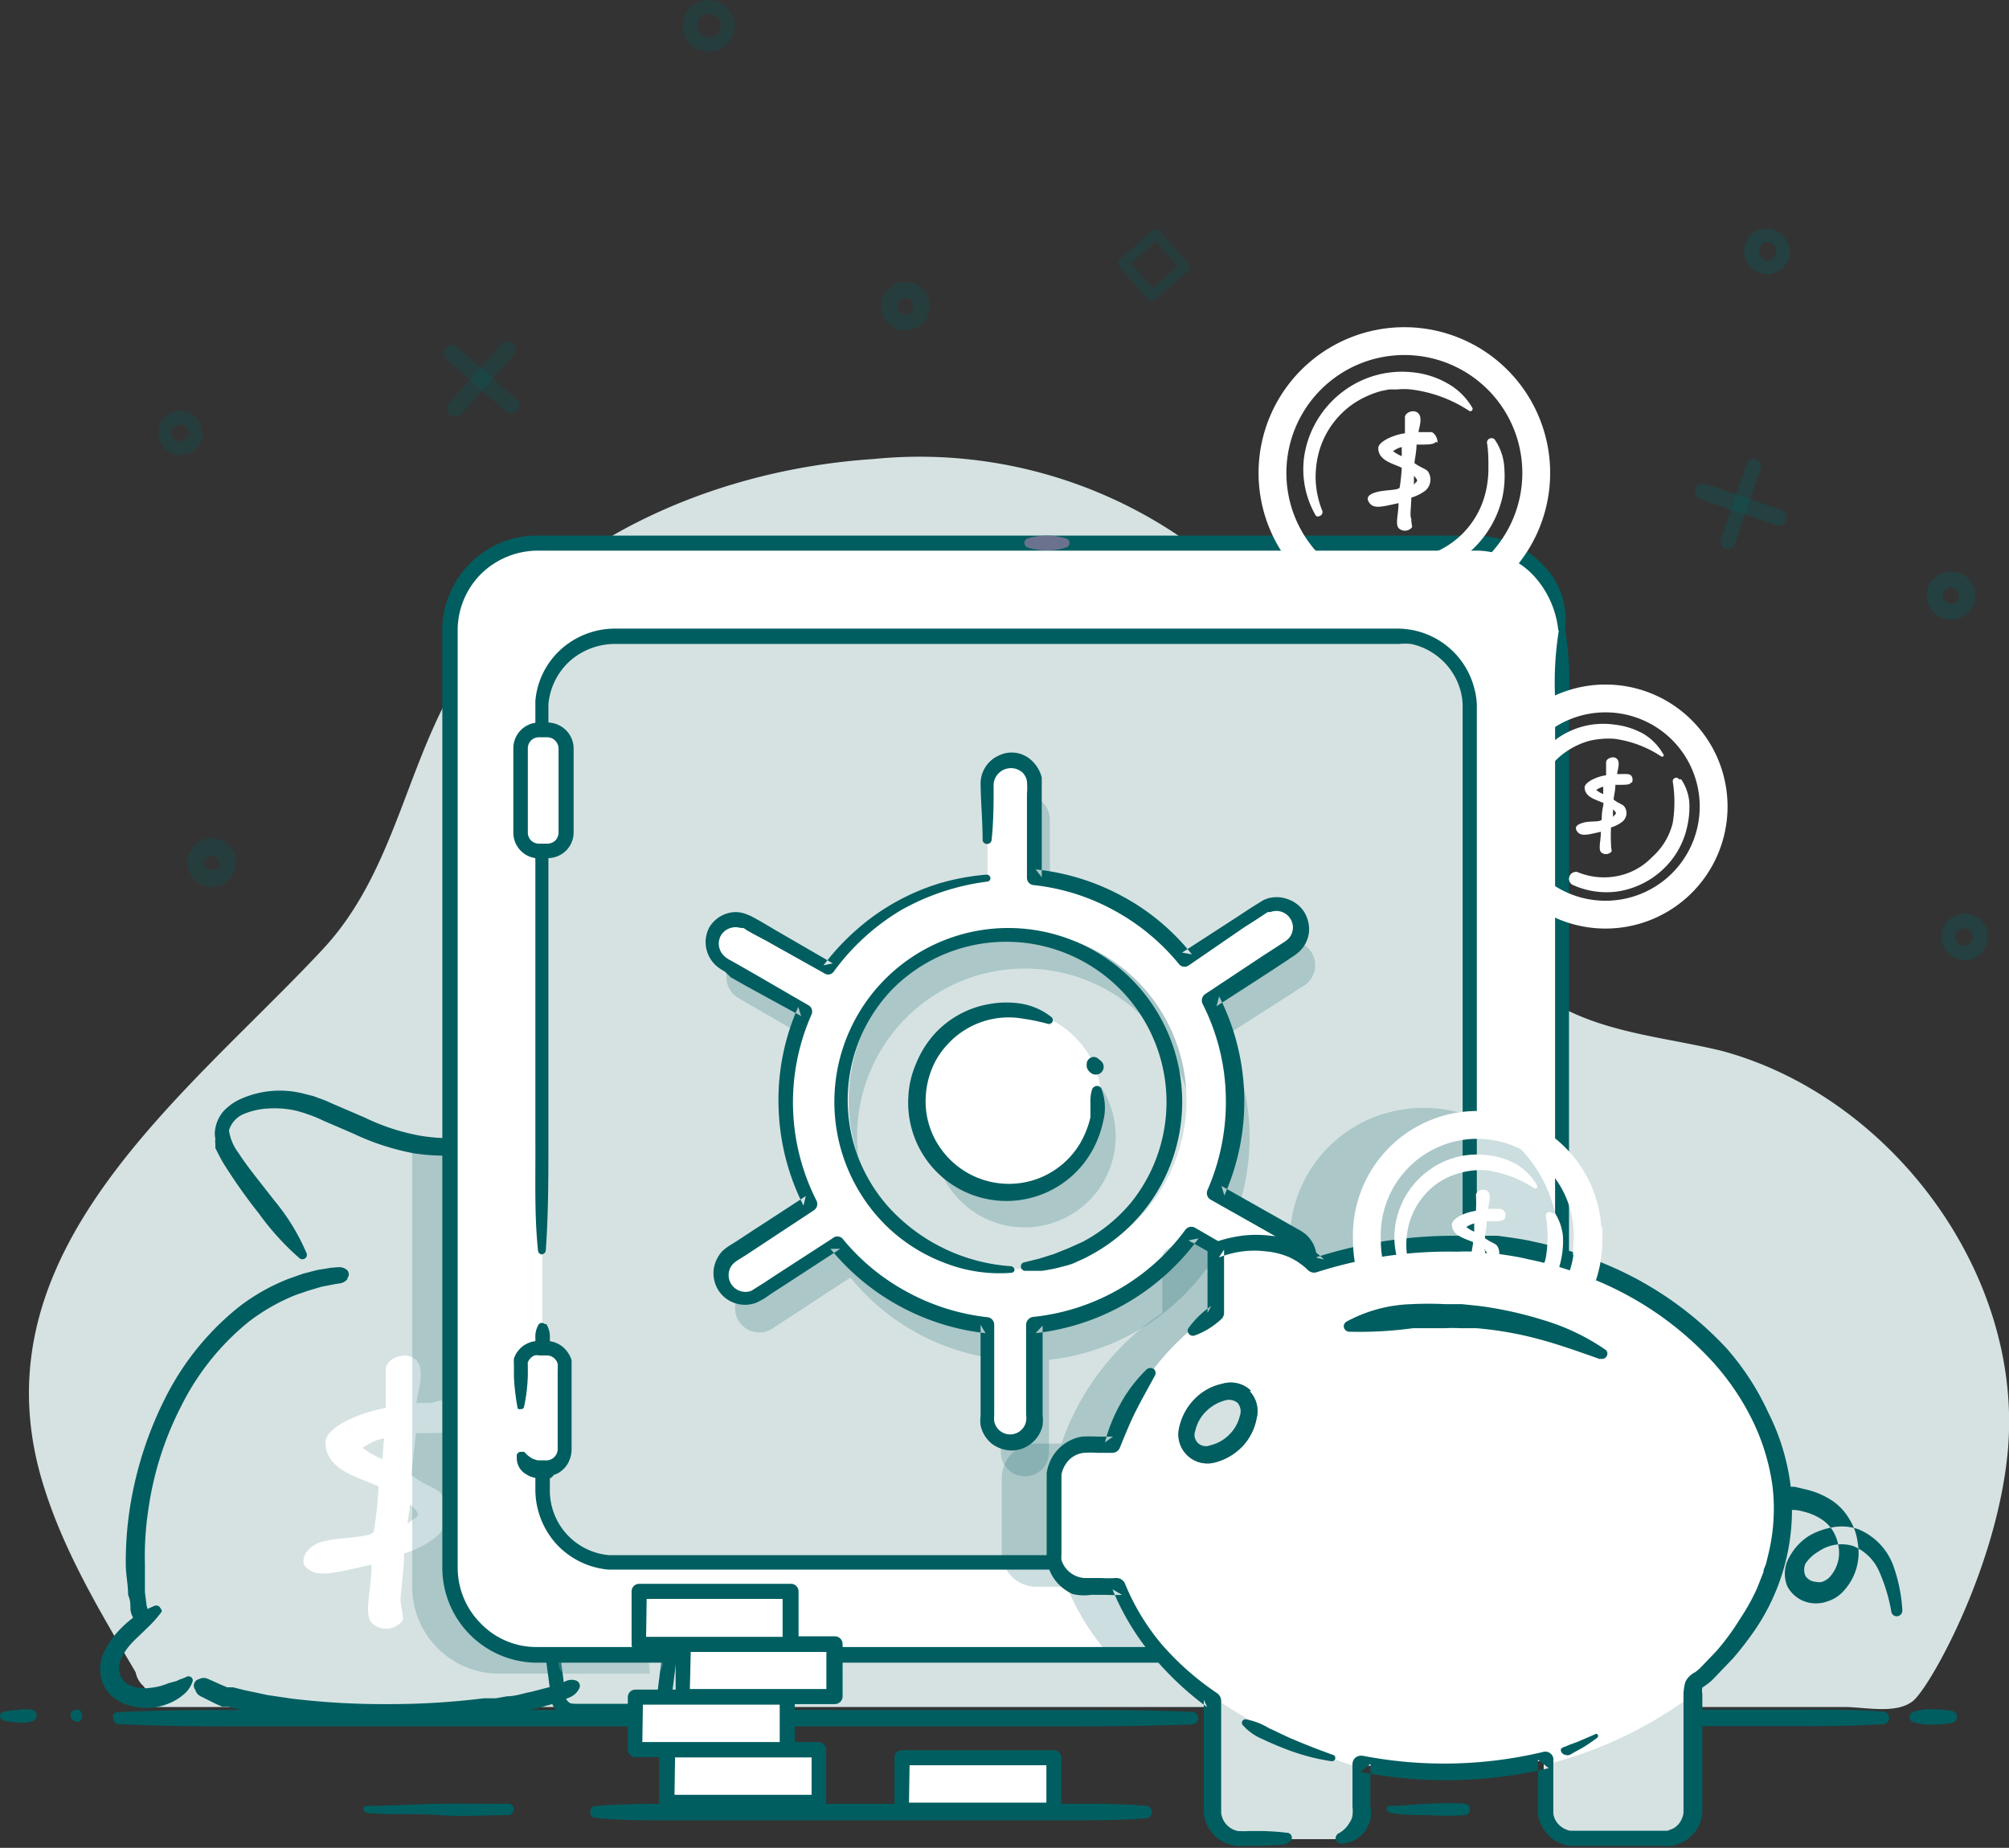 <svg xmlns="http://www.w3.org/2000/svg" viewBox="0 0 69.31 63.76"><rect x="0" y="0" width="69.31" height="63.76" fill="#333333" stroke="none"/><defs><style>.cls-1{isolation:isolate;}.cls-2,.cls-3,.cls-8{fill:#d6e2e2;}.cls-10,.cls-11,.cls-12,.cls-13,.cls-16,.cls-17,.cls-2,.cls-3,.cls-4,.cls-5,.cls-6,.cls-7,.cls-8,.cls-9{fill-rule:evenodd;}.cls-2,.cls-8{mix-blend-mode:multiply;}.cls-11,.cls-12,.cls-4,.cls-6{fill:#015e60;}.cls-15,.cls-5{fill:#fff;}.cls-10,.cls-6,.cls-8{opacity:0.2;}.cls-7{fill:#6b728d;}.cls-9{fill:#bad2ed;}.cls-10{fill:#316cb5;}.cls-11{opacity:0.25;}.cls-12{opacity:0.3;}.cls-13{fill:#e4ebf7;}.cls-14{fill:#a1bee4;}.cls-16,.cls-17{fill:none;}.cls-16{stroke:#fff;stroke-miterlimit:2.61;stroke-width:0.96px;}</style></defs><title>tolbor</title><g class="cls-1"><g id="Layer_2" data-name="Layer 2"><g id="Layer_1-2" data-name="Layer 1"><path class="cls-2" d="M22.4,59H19.77a.5.5,0,0,1-.5-.43L19,56.79h4.1l-.23,1.82A.51.51,0,0,1,22.4,59Z"/><path class="cls-3" d="M69.26,50.16c-.4,4-2.68,8.06-3.26,8.53s-1.65.21-2.39.21H5.34l0-.06c-1.44-2.53-3.09-5-3.91-7.82-2.28-7.89,5-13.22,9.71-18.27,2.69-2.89,2.9-7,5.23-10.14,3.19-4.23,8.59-6.43,13.75-6.77a16,16,0,0,1,14.57,6.54c3,3.95,4.64,10.06,9.3,12.44,1.67.85,3.6,1,5.41,1.44C65.26,37.84,69.87,44,69.26,50.16Z"/><path class="cls-2" d="M22.2,58.24a.87.87,0,0,1-.74.28A2.73,2.73,0,0,1,20.05,58c-1.55,1.12-8.23,1.43-11.66.41a3.67,3.67,0,0,0-1.22-.1C7.1,58.32,7.05,58,7,58c-1.46,1.14-3.61,0-1.35-2.14-.05-.2-.08-.41-.11-.61.22.26.34.61.76,1.12.64.79,6.36,2.93,10.87.2A9.11,9.11,0,0,1,21.78,55v.32a7.2,7.2,0,0,0-.1.85C22.29,56.78,22.72,57.6,22.2,58.24Z"/><path class="cls-4" d="M6.86,57.94c.2-.1.32,0,.45.05l.38.17.15.06.2,0,.4.1.8.17.82.12a26.24,26.24,0,0,0,3.31.19,26.3,26.3,0,0,0,3.32-.2l.41,0,.4-.07c.28,0,.54-.1.81-.15l.39-.1.39-.1.37-.14a.48.48,0,0,1,.39-.06h0a.2.2,0,0,1,.15.24v0a.61.61,0,0,1-.33.34l-.42.17a3.38,3.38,0,0,1-.42.13,3.25,3.25,0,0,1-.42.11,8.28,8.28,0,0,1-.84.16c-.28.05-.57.09-.85.12a32.07,32.07,0,0,1-3.39.17A29.33,29.33,0,0,1,10,59.25l-.85-.11L8.3,59l-.42-.11-.21,0-.23-.1-.38-.19c-.12-.07-.26-.09-.32-.29v0A.23.23,0,0,1,6.86,57.94Z"/><path class="cls-4" d="M5.58,55.61a4.35,4.35,0,0,1-.53.59c-.17.17-.36.34-.52.51a2,2,0,0,0-.37.57.69.69,0,0,0,0,.54.61.61,0,0,0,.38.35,1.21,1.21,0,0,0,.63.07,2.08,2.08,0,0,0,.64-.16L6.1,58c.13-.07.21-.08.33-.14h0a.15.15,0,0,1,.21.07.12.12,0,0,1,0,.1,1,1,0,0,1-.25.39,1.83,1.83,0,0,1-.36.26,2.09,2.09,0,0,1-.85.25,2.23,2.23,0,0,1-.91-.15,1.54,1.54,0,0,1-.42-.26,1.28,1.28,0,0,1-.3-.43,1.39,1.39,0,0,1,0-1,3.11,3.11,0,0,1,.47-.74,4,4,0,0,1,.61-.56,3.69,3.69,0,0,1,.7-.38h0a.16.16,0,0,1,.21.09A.13.13,0,0,1,5.58,55.61Z"/><path class="cls-4" d="M12,44.12c-.14.18-.3.16-.45.19l-.46.09-.44.13-.44.15a6.84,6.84,0,0,0-1.62.92,8.76,8.76,0,0,0-2.34,2.92,11.24,11.24,0,0,0-1.14,3.62A10.84,10.84,0,0,0,5,54c0,.31,0,.63,0,.94l.06.47a.74.74,0,0,1,0,.5H5a.2.2,0,0,1-.27.09l0,0a.78.78,0,0,1-.23-.47c0-.16,0-.33-.08-.49,0-.34-.07-.67-.08-1a12.15,12.15,0,0,1,.14-2,12.79,12.79,0,0,1,1.22-3.8,9.46,9.46,0,0,1,2.51-3.12,6.86,6.86,0,0,1,1.76-1l.48-.17.5-.13.5-.08c.17,0,.34-.07.52.08a.21.21,0,0,1,0,.3Z"/><path class="cls-4" d="M10.35,43.43a9.11,9.11,0,0,1-1.42-1.56,19,19,0,0,1-1.24-1.76c-.09-.16-.18-.33-.26-.5l0-.14a.58.58,0,0,1,0-.17.93.93,0,0,1,0-.37,1.22,1.22,0,0,1,.32-.63,2.52,2.52,0,0,1,.25-.21,2.2,2.2,0,0,1,.26-.15,3.31,3.31,0,0,1,2.27-.19l.28.07.27.1c.18.06.33.14.5.21l1,.43a7.39,7.39,0,0,0,1.93.63,6.16,6.16,0,0,0,2,0c.34,0,.67-.13,1-.21s.7-.14,1.07-.19a.3.3,0,0,1,.34.26.3.3,0,0,1-.08.24h0a11.49,11.49,0,0,0-.82,1c-.26.35-.5.71-.73,1.08s-.42.75-.61,1.14a10.23,10.23,0,0,0-.46,1.2h0a.3.3,0,0,1-.38.19.28.28,0,0,1-.19-.37A8.24,8.24,0,0,1,16,42.27a9.81,9.81,0,0,1,.64-1.2c.23-.39.49-.77.75-1.13s.55-.71.87-1.06l.25.51a8.92,8.92,0,0,0-1,.18c-.33.08-.7.17-1.06.22a7.06,7.06,0,0,1-2.2,0,8.52,8.52,0,0,1-2.07-.68l-1-.43a4.73,4.73,0,0,0-.47-.2l-.23-.08-.24-.07a3.43,3.43,0,0,0-1-.08,2.48,2.48,0,0,0-.9.22A.9.9,0,0,0,7.9,39a1.65,1.65,0,0,0,.32.77c.18.28.39.56.6.83l.65.83a7.33,7.33,0,0,1,1.11,1.82.15.15,0,0,1-.09.19A.17.17,0,0,1,10.35,43.43Z"/><path class="cls-5" d="M15.86,49.22c-.14.25-.66.23-1.51.23-.06.6-.15,1.19-.15,1.45.54.42.94.43,1.09.75A1.1,1.1,0,0,1,15,53.07a3.3,3.3,0,0,1-1.06.53c0,.61-.14,1.47-.12,1.66.08.54.14.61,0,.73a.7.7,0,0,1-1,0c-.28-.35,0-1.13,0-2-1.26.27-1.91.49-2.28.07-.19-.21,0-.73.64-.88s1.72-.12,1.72-.36a12.64,12.64,0,0,0,.16-1.53c-.63-.31-1.83-.53-1.83-1.53,0-.49,1.1-1,2.08-1.18,0-.16,0-.37,0-1.34,0-.37.73-.66,1.06-.3s0,1.23,0,1.47h.37c.3,0,.31-.09.59-.09a.55.55,0,0,1,.48.84Zm-2.61.41h0a1.78,1.78,0,0,0-.74.33,3.38,3.38,0,0,0,.68.39l.06-.72Zm.89,2.27h0l0,0c0,.21-.07.48-.08.69C14.25,52.33,14.71,52.4,14.14,51.9Z"/><path class="cls-6" d="M22.42,57.75h-5.2a3,3,0,0,1-3-3V39.58a7,7,0,0,0,3.34-.25,9.11,9.11,0,0,1,1.1-.21,13.16,13.16,0,0,0-2.56,4.51l-.06.18a4,4,0,0,1,2.43,1.54A14.43,14.43,0,0,1,21.78,55v.32a7.2,7.2,0,0,0-.1.85A2.11,2.11,0,0,1,22.42,57.75Z"/><path class="cls-4" d="M22.4,58.79a.25.25,0,0,1,.25.25.26.26,0,0,1-.25.26H19.77a.26.26,0,0,1-.26-.26.26.26,0,0,1,.26-.25Z"/><path class="cls-4" d="M19.77,58.79A.25.25,0,0,1,20,59a.26.26,0,0,1-.25.26.74.74,0,0,1-.5-.19.75.75,0,0,1-.25-.47.24.24,0,0,1,.22-.28.25.25,0,0,1,.28.22.28.28,0,0,0,.08.15A.25.25,0,0,0,19.77,58.79Z"/><path class="cls-4" d="M19.52,58.58a.25.25,0,0,1-.22.28.25.25,0,0,1-.28-.22l-.24-1.81a.27.27,0,0,1,.22-.29h4.13a.26.26,0,0,1,.26.25s0,0,0,.06l-.23,1.79a.26.26,0,0,1-.29.22.25.25,0,0,1-.21-.28l.19-1.53H19.32Z"/><path class="cls-7" d="M22.65,58.58a.24.24,0,0,1,.28-.22.25.25,0,0,1,.22.28.8.8,0,0,1-.25.47h0a.75.75,0,0,1-.48.18.26.26,0,0,1-.26-.26.26.26,0,0,1,.26-.25.25.25,0,0,0,.15,0h0A.24.24,0,0,0,22.65,58.58Z"/><path class="cls-8" d="M22.4,57.87H19.77a.5.5,0,0,1-.5-.43L19,55.62h4.1l-.23,1.82A.51.51,0,0,1,22.4,57.87Z"/><path class="cls-9" d="M49.56,59H46.93a.5.5,0,0,1-.5-.43l-.24-1.82h4.1l-.23,1.82A.51.51,0,0,1,49.56,59Z"/><path class="cls-7" d="M49.56,58.79a.25.25,0,0,1,.25.25.26.26,0,0,1-.25.26H46.93a.26.26,0,0,1-.26-.26.26.26,0,0,1,.26-.25Z"/><path class="cls-7" d="M46.93,58.79a.25.25,0,0,1,.25.25.26.26,0,0,1-.25.26.74.74,0,0,1-.5-.19.75.75,0,0,1-.25-.47.24.24,0,0,1,.22-.28.25.25,0,0,1,.28.22.28.28,0,0,0,.08.15A.25.25,0,0,0,46.93,58.79Z"/><path class="cls-7" d="M46.68,58.58a.25.25,0,0,1-.22.28.25.25,0,0,1-.28-.22l-.24-1.81a.27.27,0,0,1,.22-.29h4.13a.26.26,0,0,1,.26.25s0,0,0,.06l-.23,1.79a.26.26,0,0,1-.29.22.27.27,0,0,1-.22-.28l.2-1.53H46.48Z"/><path class="cls-7" d="M49.8,58.58a.26.26,0,0,1,.29-.22.25.25,0,0,1,.22.28.8.8,0,0,1-.25.47.76.76,0,0,1-.5.19A.26.26,0,0,1,49.3,59a.26.26,0,0,1,.26-.25.23.23,0,0,0,.16-.06A.19.19,0,0,0,49.8,58.58Z"/><path class="cls-10" d="M49.56,57.87H46.93a.5.5,0,0,1-.5-.43l-.24-1.82h4.1l-.23,1.82A.51.51,0,0,1,49.56,57.87Z"/><path class="cls-11" d="M25.34.88A.89.89,0,1,1,23.83.26h0A.85.85,0,0,1,24.46,0a.89.89,0,0,1,.88.88Zm-.59.3a.45.45,0,0,0,.12-.3.45.45,0,0,0-.12-.29h0a.45.45,0,0,0-.29-.12.44.44,0,0,0-.28.11h0a.4.4,0,0,0-.12.29.37.37,0,0,0,.12.29.37.37,0,0,0,.29.12A.44.44,0,0,0,24.75,1.18Z"/><path class="cls-11" d="M7,14.93a.79.79,0,0,1-.23.55h0a.78.78,0,0,1-.54.22.8.8,0,0,1-.54-.22.78.78,0,0,1-.22-.55.76.76,0,0,1,.22-.54h0a.76.76,0,0,1,1.06,0l0,0a.74.74,0,0,1,.21.52Zm-.56.21a.3.3,0,0,0,.08-.21.26.26,0,0,0-.07-.19h0a.27.27,0,0,0-.21-.09.32.32,0,0,0-.2.08H6a.25.25,0,0,0-.09.2.27.27,0,0,0,.09.21.29.29,0,0,0,.2.09A.31.31,0,0,0,6.39,15.14Z"/><path class="cls-12" d="M60.26,16a.25.25,0,0,1,.32-.15.24.24,0,0,1,.16.32l-.89,2.6a.26.26,0,0,1-.32.16.26.26,0,0,1-.16-.32Z"/><path class="cls-12" d="M61.45,17.59a.28.28,0,0,1,.18.35.28.28,0,0,1-.36.18l-2.6-.89a.28.28,0,0,1-.18-.36.29.29,0,0,1,.36-.17Z"/><path class="cls-11" d="M17.31,11.87a.28.28,0,0,1,.4,0,.26.26,0,0,1,0,.39L15.91,14.3a.28.28,0,0,1-.4,0,.29.29,0,0,1,0-.4Z"/><path class="cls-11" d="M17.83,13.79a.29.29,0,0,1,0,.4.28.28,0,0,1-.39,0L15.4,12.39a.28.28,0,0,1,0-.4.27.27,0,0,1,.4,0Z"/><path class="cls-12" d="M68.15,20.55a.84.84,0,0,1-.25.59h0a.85.85,0,0,1-.59.24.83.83,0,0,1-.59-.24h0a.82.82,0,0,1,0-1.18.85.85,0,0,1,1.18,0,.84.84,0,0,1,.25.59Zm-.65.2a.28.28,0,0,0,.08-.2.27.27,0,0,0-.27-.27.28.28,0,0,0-.2.08.33.33,0,0,0-.08.19.28.28,0,0,0,.08.2h0a.28.28,0,0,0,.2.08.26.26,0,0,0,.19-.08Z"/><path class="cls-11" d="M32.07,10.57a.85.85,0,0,1-.24.59h0a.83.83,0,0,1-.59.24.87.87,0,0,1-.6-.24h0a.86.86,0,0,1,0-1.19.86.86,0,0,1,.6-.24.82.82,0,0,1,.83.84Zm-.64.19a.27.27,0,0,0,.08-.19.28.28,0,0,0-.08-.2.27.27,0,0,0-.19-.08.27.27,0,0,0-.28.28.27.27,0,0,0,.08.19h0a.28.28,0,0,0,.2.08.27.27,0,0,0,.19-.08Z"/><path class="cls-12" d="M68.57,32.33a.81.81,0,0,1-.24.58h0a.78.78,0,0,1-.55.22.82.82,0,0,1-.57-.23h0a.8.8,0,0,1-.23-.57.84.84,0,0,1,.23-.57.82.82,0,0,1,1.39.57Zm-.6.22a.29.29,0,0,0,.09-.22.27.27,0,0,0-.09-.21.31.31,0,0,0-.21-.09.34.34,0,0,0-.22.09.3.3,0,0,0-.08.21.33.33,0,0,0,.08.22h0a.33.33,0,0,0,.22.08.32.32,0,0,0,.2-.07Z"/><path class="cls-11" d="M8.14,29.76a.83.83,0,0,1-.24.59.88.88,0,0,1-.6.25.84.84,0,0,1-.59-.25.85.85,0,0,1,0-1.18.8.8,0,0,1,.59-.25.84.84,0,0,1,.84.84ZM7.5,30a.27.27,0,0,0,.08-.19.27.27,0,0,0-.28-.28.27.27,0,0,0-.19.08.28.28,0,0,0-.08.2A.27.27,0,0,0,7.3,30,.28.28,0,0,0,7.5,30Z"/><path class="cls-12" d="M61.76,8.67a.8.8,0,0,1-.24.56h0a.79.79,0,0,1-.56.23.81.81,0,0,1-.56-.23h0a.81.81,0,0,1,0-1.13h0a.8.8,0,0,1,1.34.58Zm-.57.22a.31.31,0,0,0,.09-.22A.31.31,0,0,0,61,8.35a.3.3,0,0,0-.21.08h0a.33.33,0,0,0-.1.23.32.32,0,0,0,.1.22A.28.28,0,0,0,61,9,.32.32,0,0,0,61.19,8.89Z"/><path class="cls-11" d="M41,9.34l-1.13,1a.18.18,0,0,1-.25,0l-1-1.13a.18.18,0,0,1,0-.25l1.13-1a.18.18,0,0,1,.25,0l1,1.13a.17.17,0,0,1,0,.25Zm-1.23.6.86-.75-.75-.86-.86.75Z"/><path class="cls-13" d="M66,59.24h0Z"/><rect class="cls-14" x="66.03" y="59.12" width="1.36" height="0.24"/><path class="cls-4" d="M66,59.07a1.75,1.75,0,0,1,.68-.09,4,4,0,0,1,.68.06.21.21,0,0,1,.15.25.19.19,0,0,1-.15.15,3.21,3.21,0,0,1-.68.07,2,2,0,0,1-.68-.09.19.19,0,0,1-.11-.24A.2.2,0,0,1,66,59.07Z"/><path class="cls-13" d="M43.69,59.24h0Z"/><path class="cls-4" d="M43.69,59.08c.89-.07,1.78-.08,2.67-.09H49l5.33,0h8c.89,0,1.78,0,2.67.07a.22.22,0,0,1,0,.43c-.89.06-1.78.07-2.67.07h-8l-5.33,0-2.67,0c-.89,0-1.78,0-2.67-.08a.17.17,0,0,1-.15-.18A.18.18,0,0,1,43.69,59.08Z"/><path class="cls-13" d="M4.08,59.24h0Z"/><path class="cls-4" d="M4.08,59.08C5.62,59,7.16,59,8.71,59H36.5c1.54,0,3.09,0,4.63.07a.22.22,0,0,1,.21.22.23.23,0,0,1-.21.21c-1.54.06-3.09.07-4.63.07H8.71c-1.55,0-3.09,0-4.63-.08a.17.17,0,0,1-.16-.17A.16.16,0,0,1,4.08,59.08Z"/><path class="cls-4" d="M2.58,59.24h0Z"/><path class="cls-4" d="M2.58,59h.15l0,0a.24.24,0,0,1,.06.34l-.06.07,0,0s0,0,0,0h-.1a.25.25,0,0,1-.19-.3A.25.25,0,0,1,2.58,59Z"/><path class="cls-4" d="M.14,59.24h0Z"/><path class="cls-4" d="M.14,59.07A2.07,2.07,0,0,1,.63,59a1.37,1.37,0,0,1,.49,0,.2.2,0,0,1,.14.25.2.2,0,0,1-.14.14,1.37,1.37,0,0,1-.49.05,2.76,2.76,0,0,1-.49-.07A.18.18,0,0,1,0,59.2.15.15,0,0,1,.14,59.07Z"/><path class="cls-13" d="M20.52,62.49h0Z"/><path class="cls-4" d="M20.52,62.32c.79-.07,1.59-.08,2.38-.08l2.38,0,4.75,0h7.14c.79,0,1.58,0,2.37.07a.22.22,0,0,1,.2.23.22.22,0,0,1-.2.2c-.79.06-1.58.07-2.37.07H30l-4.75,0H22.9c-.79,0-1.59,0-2.38-.09a.17.17,0,0,1-.15-.18A.17.17,0,0,1,20.52,62.32Z"/><path class="cls-13" d="M12.69,62.49h0Z"/><path class="cls-4" d="M12.69,62.31c.82,0,1.63-.06,2.44-.07s1.63,0,2.44,0a.2.2,0,0,1,0,.39c-.81,0-1.63.06-2.44,0s-1.62,0-2.44-.07a.17.17,0,0,1-.16-.18A.17.17,0,0,1,12.69,62.31Z"/><path class="cls-13" d="M48,62.49h0Z"/><path class="cls-4" d="M48,62.31c.42,0,.85-.06,1.27-.07a9,9,0,0,1,1.27,0,.19.19,0,0,1,.17.22.19.19,0,0,1-.17.17,9,9,0,0,1-1.27,0c-.42,0-.85,0-1.27-.07a.17.17,0,0,1-.16-.19A.18.18,0,0,1,48,62.31Z"/><rect class="cls-15" x="15.52" y="18.74" width="38.38" height="38.38" rx="3.01" ry="3.01"/><path class="cls-4" d="M54,21.75a11.26,11.26,0,0,1,.13,2.32V54.21a3.28,3.28,0,0,1-3.26,3.16H18.43a3.28,3.28,0,0,1-3.17-3.28V21.65a3.29,3.29,0,0,1,1-2.25,3.24,3.24,0,0,1,2.28-.92H46.35c1.55,0,3.08,0,4.64,0a3.23,3.23,0,0,1,2.23,1,2.75,2.75,0,0,1,.66,1.05A3,3,0,0,1,54,21.75Zm-.24,0h0a3.27,3.27,0,0,0-.89-1.93A2.73,2.73,0,0,0,51,19H18.54a2.8,2.8,0,0,0-1.92.78,2.75,2.75,0,0,0-.83,1.89V54.1A2.72,2.72,0,0,0,16.57,56a2.66,2.66,0,0,0,1.88.83H50.89a2.77,2.77,0,0,0,2.76-2.67V24.07a11.26,11.26,0,0,1,.13-2.32Z"/><path class="cls-7" d="M35.45,18.58a2.22,2.22,0,0,1,.67-.1,2.16,2.16,0,0,1,.66.1.16.16,0,0,1,.11.21.16.16,0,0,1-.11.1,1.89,1.89,0,0,1-.66.1,2,2,0,0,1-.67-.1.17.17,0,0,1-.1-.21A.19.19,0,0,1,35.45,18.58Z"/><path class="cls-3" d="M18.71,43.14V24.43a2.52,2.52,0,0,1,2.51-2.51h27a2.52,2.52,0,0,1,2.51,2.51v27a2.52,2.52,0,0,1-2.51,2.51h-27a2.52,2.52,0,0,1-2.51-2.51V43.14Z"/><path class="cls-4" d="M18.56,43.14c-.13-1.26-.08-2.52-.09-3.78V24.45l0-.26a2.7,2.7,0,0,1,.9-1.8,2.8,2.8,0,0,1,1.89-.7h27a3.07,3.07,0,0,1,.52.06,2.74,2.74,0,0,1,2.1,2.07,2.25,2.25,0,0,1,.07.52c0,.17,0,.32,0,.48V51.32a3,3,0,0,1-.15,1,2.79,2.79,0,0,1-2.33,1.84H21a2.77,2.77,0,0,1-1.82-.9,2.81,2.81,0,0,1-.71-1.9V46.16a.81.81,0,0,1,.12-.47.15.15,0,0,1,.21,0l.05,0a.81.81,0,0,1,.12.47v5.21A2.24,2.24,0,0,0,21,53.66H48.44a2.3,2.3,0,0,0,.81-.24,2.24,2.24,0,0,0,1.08-1.26,2.35,2.35,0,0,0,.13-.84V24.81c0-.15,0-.32,0-.46a2,2,0,0,0-.05-.43,2.25,2.25,0,0,0-.95-1.37,2.16,2.16,0,0,0-.78-.33,2,2,0,0,0-.42,0h-27a2.35,2.35,0,0,0-1.59.58,2.29,2.29,0,0,0-.75,1.5V39.36c0,1.26,0,2.52-.09,3.78a.15.15,0,0,1-.17.14A.16.16,0,0,1,18.56,43.14Z"/><rect class="cls-15" x="17.96" y="25.18" width="1.57" height="4.18" rx="0.65" ry="0.65"/><path class="cls-4" d="M18.88,29.62h-.27a.89.89,0,0,1-.9-.9V25.83a.89.89,0,0,1,.9-.9h.27a.91.91,0,0,1,.64.26h0a.89.89,0,0,1,.27.64v2.89a.89.89,0,0,1-.27.64h0a.91.91,0,0,1-.63.25Zm-.27-.51h.27a.41.41,0,0,0,.27-.1h0a.4.4,0,0,0,.12-.28V25.83a.4.4,0,0,0-.12-.28.39.39,0,0,0-.28-.11h-.27a.38.38,0,0,0-.39.39v2.89a.38.38,0,0,0,.39.39Z"/><path class="cls-5" d="M18,48.6V47.17a.65.65,0,0,1,.65-.65h.27a.65.65,0,0,1,.65.65v2.89a.65.65,0,0,1-.65.64h-.27a.64.64,0,0,1-.63-.5Z"/><path class="cls-4" d="M17.86,48.6a8.06,8.06,0,0,1-.13-1.1v-.44a1.16,1.16,0,0,1,0-.18.89.89,0,0,1,.86-.61h.29a.9.9,0,0,1,.66.33,1.06,1.06,0,0,1,.18.33l0,.19V50a1,1,0,0,1-.07.37.85.85,0,0,1-.21.32.79.79,0,0,1-.33.2A.58.58,0,0,1,19,51h-.47a.77.77,0,0,1-.36-.12.64.64,0,0,1-.34-.61A.14.14,0,0,1,18,50.1a.15.15,0,0,1,.09,0l0,0a1,1,0,0,0,.3.24l.16.05h.25a.4.4,0,0,0,.44-.43V47.27a.47.47,0,0,0,0-.12.19.19,0,0,0,0-.08.35.35,0,0,0-.07-.15.38.38,0,0,0-.29-.15h-.27a.44.44,0,0,0-.17,0,.42.42,0,0,0-.23.24.29.29,0,0,0,0,.09.06.06,0,0,0,0,0v.34a5.8,5.8,0,0,1-.13,1.1.1.1,0,0,1-.12.08A.11.11,0,0,1,17.86,48.6Z"/><path class="cls-6" d="M45.23,44l-2.78-1.61a7.8,7.8,0,0,0,.66-3.13,7.64,7.64,0,0,0-.84-3.51L45,34a.84.84,0,0,0,.24-1.15.82.82,0,0,0-1.14-.24l-2.7,1.75a7.75,7.75,0,0,0-5.18-2.81V28.28a.83.83,0,0,0-1.66,0V31.5a7.73,7.73,0,0,0-5.44,3.13L26.31,33a.84.84,0,0,0-1.14.31.83.83,0,0,0,.31,1.13l2.78,1.61a7.81,7.81,0,0,0-.66,3.14,7.63,7.63,0,0,0,.84,3.5l-2.7,1.75a.83.83,0,0,0,.91,1.4l2.69-1.76a7.72,7.72,0,0,0,5.19,2.82v3.21a.83.83,0,1,0,1.66,0V46.92a7.77,7.77,0,0,0,5.43-3.14l2.78,1.61A.83.83,0,1,0,45.23,44Zm-9.87,1h0a5.79,5.79,0,1,1,5.79-5.79A5.79,5.79,0,0,1,35.36,45Z"/><path class="cls-6" d="M35.36,36.07a3.14,3.14,0,1,0,3.13,3.14A3.14,3.14,0,0,0,35.36,36.07Z"/><path class="cls-5" d="M34,30.29a7.71,7.71,0,0,0-5.43,3.13l-2.79-1.61A.83.83,0,0,0,25,33.25l2.79,1.61A7.65,7.65,0,0,0,27.12,38,7.75,7.75,0,0,0,28,41.5l-2.69,1.76a.83.83,0,0,0,.9,1.39l2.7-1.76A7.72,7.72,0,0,0,34,45.71v3.21a.83.83,0,0,0,1.66,0V45.71a7.73,7.73,0,0,0,5.43-3.14l2.79,1.61a.83.83,0,0,0,.83-1.44L42,41.13a7.75,7.75,0,0,0-.18-6.64l2.7-1.75a.83.83,0,1,0-.91-1.39l-2.7,1.75a7.71,7.71,0,0,0-5.18-2.81V27.07a.83.83,0,1,0-1.66,0v3.22Zm.83,13.5h0a5.83,5.83,0,1,1,.55,0Z"/><path class="cls-4" d="M34.06,30.42a8.11,8.11,0,0,0-3,1,7.86,7.86,0,0,0-2.3,2.11.23.23,0,0,1-.31.06h0l-2-1.12L26,32.23l-.25-.14a.34.34,0,0,0-.11-.07l-.09,0a.59.59,0,0,0-.68.26A.58.58,0,0,0,25,33a.78.78,0,0,0,.19.13l.25.14.49.28,1.95,1.13A.25.25,0,0,1,28,35a7.49,7.49,0,0,0,.17,6.43.26.26,0,0,1-.09.33L26.2,43l-.47.31-.24.15a1.17,1.17,0,0,0-.19.14.57.57,0,0,0-.07.71.58.58,0,0,0,.69.23l.19-.12.24-.15.47-.31,1.9-1.23a.25.25,0,0,1,.34,0,7.4,7.4,0,0,0,2.24,1.85,7.48,7.48,0,0,0,2.77.87.26.26,0,0,1,.23.26v3.11a1.35,1.35,0,0,0,0,.22.56.56,0,0,0,1.1,0,.72.72,0,0,0,0-.23v-3.1a.28.28,0,0,1,.24-.27,7.46,7.46,0,0,0,5.25-3,.26.26,0,0,1,.35-.07l1.95,1.13.49.28.25.15.2.1a.57.57,0,0,0,.66-.25.56.56,0,0,0-.11-.71.69.69,0,0,0-.19-.12l-.24-.15-.49-.28-2-1.13a.26.26,0,0,1-.1-.33,7.6,7.6,0,0,0,.63-3.23,7.38,7.38,0,0,0-.8-3.19.27.27,0,0,1,.09-.34L43.54,33l.48-.31.23-.15a1.17,1.17,0,0,0,.19-.14.56.56,0,0,0,.07-.71.57.57,0,0,0-.68-.22l-.09,0-.11.07-.24.16-.47.3L41,33.32a.25.25,0,0,1-.33-.06,7.54,7.54,0,0,0-2.24-1.85,7.41,7.41,0,0,0-2.77-.87.25.25,0,0,1-.23-.25v-2.9a2.77,2.77,0,0,0,0-.43.57.57,0,0,0-.15-.3.6.6,0,0,0-1,.39c0,.63,0,1.29-.07,1.93a.15.15,0,0,1-.15.14A.15.15,0,0,1,33.9,29c0-.65-.06-1.29-.07-1.94a1.06,1.06,0,0,1,.65-1,1,1,0,0,1,1.16.23,1.16,1.16,0,0,1,.3.54c0,.23,0,.37,0,.54v2.9L35.73,30a7.94,7.94,0,0,1,3,.93,7.75,7.75,0,0,1,2.39,2l-.34-.06,1.9-1.23.47-.31.24-.15.13-.08a.8.8,0,0,1,.16-.08,1.08,1.08,0,0,1,.73,0,1.1,1.1,0,0,1,.58.44,1.17,1.17,0,0,1,.17.71,1.09,1.09,0,0,1-.32.65,1.66,1.66,0,0,1-.26.2l-.24.16-.47.31-1.9,1.23.09-.34a8,8,0,0,1,.18,6.87l-.1-.33L44.05,42l.49.28.25.14a1.54,1.54,0,0,1,.28.19,1.09,1.09,0,0,1,.34.64,1.13,1.13,0,0,1-.13.72A1.1,1.1,0,0,1,44,44.5l-.17-.07-.13-.08-.24-.14L43,43.93,41,42.8l.35-.07A8.07,8.07,0,0,1,35.73,46l.24-.26v3.1a1.42,1.42,0,0,1,0,.34,1.11,1.11,0,0,1-1.07.87,1.18,1.18,0,0,1-.69-.24,1.12,1.12,0,0,1-.38-.63,1.32,1.32,0,0,1,0-.33V45.71L34,46a8.06,8.06,0,0,1-5.35-2.91l.34,0-1.89,1.23-.48.31-.23.16a2.59,2.59,0,0,1-.3.16,1.09,1.09,0,0,1-1.3-.42,1.12,1.12,0,0,1-.17-.71,1.16,1.16,0,0,1,.31-.66,1.85,1.85,0,0,1,.27-.2l.24-.15.47-.31,1.89-1.23-.08.33a8,8,0,0,1-.86-3.41,7.88,7.88,0,0,1,.68-3.45l.1.32L25.7,34l-.49-.28L25,33.52a1.57,1.57,0,0,1-.27-.18A1.09,1.09,0,0,1,24.47,32a1.08,1.08,0,0,1,.55-.46,1,1,0,0,1,.72,0l.17.07.13.07.25.14.49.29,1.95,1.13-.32.07a8.17,8.17,0,0,1,1.13-1.22,7.75,7.75,0,0,1,2.87-1.61,8.11,8.11,0,0,1,1.62-.3.13.13,0,0,1,.14.13A.12.12,0,0,1,34.06,30.42Z"/><path class="cls-4" d="M34.87,43.92a5.2,5.2,0,0,1-2.27-.34,5.84,5.84,0,0,1-2-1.26,6,6,0,1,1,7,1c-.17.1-.35.17-.52.25s-.38.12-.56.17a5.4,5.4,0,0,1-.58.11l-.57,0a.15.15,0,0,1-.15-.15.14.14,0,0,1,.1-.14h0l.53-.13.51-.16.5-.2.49-.22a5.59,5.59,0,0,0,1.65-1.33,5.53,5.53,0,0,0-8.26-7.34A5.53,5.53,0,0,0,31,42a6.28,6.28,0,0,0,3.87,1.69.14.14,0,0,1,.13.15A.14.14,0,0,1,34.87,43.92Z"/><path class="cls-5" d="M34.87,34.86A3.14,3.14,0,1,0,38,38,3.14,3.14,0,0,0,34.87,34.86Z"/><path class="cls-4" d="M36.3,35.37a7,7,0,0,0-1-.22,2.82,2.82,0,0,0-1,0,2.85,2.85,0,0,0-1.64.92,2.64,2.64,0,0,0-.51.81,2.93,2.93,0,0,0-.21.93,2.8,2.8,0,0,0,.5,1.8,2.88,2.88,0,0,0,3.39,1.05,2.87,2.87,0,0,0,1.44-1.22,3.24,3.24,0,0,0,.35-.89l0-.24c0-.08,0-.16,0-.24a1.4,1.4,0,0,1,.06-.49v0a.19.19,0,0,1,.23-.1.2.2,0,0,1,.09.09,1.86,1.86,0,0,1,.06,1.12,3.62,3.62,0,0,1-.4,1.05,3.39,3.39,0,0,1-6.32-1.93,3.22,3.22,0,0,1,.26-1.1,3.51,3.51,0,0,1,.61-1,3.3,3.3,0,0,1,1.95-1.07,3.24,3.24,0,0,1,1.12,0,2.26,2.26,0,0,1,1,.46.14.14,0,0,1,0,.2.15.15,0,0,1-.15,0Z"/><path class="cls-4" d="M37.49,36.8v-.08a.25.25,0,0,1,.24-.25.24.24,0,0,1,.17.07l.06.05h0A.27.27,0,0,1,38,37a.28.28,0,0,1-.39,0A.33.33,0,0,1,37.49,36.8Z"/><path class="cls-6" d="M54.18,44.31v9.17a3.44,3.44,0,0,1-3.43,3.44H38.11a8.34,8.34,0,0,1-1.3-2.17c-.18,0-.87,0-1.06,0a1.19,1.19,0,0,1-1.19-1.19V51a1.19,1.19,0,0,1,1.19-1.19h.87A8.91,8.91,0,0,1,40.1,45.3V43.4a.35.35,0,0,1,.25-.34,3.11,3.11,0,0,1,3.15.55l1-.3c0-.15,0-.3,0-.45a4.57,4.57,0,0,1,3.69-4.54,4.64,4.64,0,0,1,5.57,4.54,4.74,4.74,0,0,1-.16,1.19Z"/><path class="cls-5" d="M58.83,57.79c-.33.32-.44.14-.47.72v.29c0,.59,0,1.65,0,3.66a1,1,0,0,1-1,1h-3.1a1,1,0,0,1-1-1V60.73a15,15,0,0,1-6.37.13v1.6a1,1,0,0,1-1,1h-3.1a1,1,0,0,1-1-1V58.68a10.87,10.87,0,0,1-.91-.74,8.7,8.7,0,0,1-2.26-3.18c-.19,0-.87,0-1.06,0a1.19,1.19,0,0,1-1.19-1.19V51a1.19,1.19,0,0,1,1.19-1.19h.86a9,9,0,0,1,3.48-4.55V43.47a.45.45,0,0,1,.32-.43,3.1,3.1,0,0,1,3.09.58C56.62,40,66.39,50.59,58.83,57.79Z"/><path class="cls-3" d="M41.82,58.68v3.78a1,1,0,0,0,1,1h3.1a1,1,0,0,0,1-1V61a19.57,19.57,0,0,1-6-3.1A10.87,10.87,0,0,0,41.82,58.68Z"/><path class="cls-3" d="M58.36,58.8v-.29a14.31,14.31,0,0,1-5.08,2.39v1.56a1,1,0,0,0,1,1h3.1a1,1,0,0,0,1-1C58.37,60.45,58.35,59.39,58.36,58.8Z"/><path class="cls-9" d="M42.91,48.19c.33.34.2,1-.3,1.51s-1.17.62-1.5.29-.2-1,.29-1.5S42.57,47.86,42.91,48.19Z"/><path class="cls-7" d="M43.11,48a1,1,0,0,1,.24.95,1.89,1.89,0,0,1-.53,1l0,0a2,2,0,0,1-.94.52,1,1,0,0,1-1.2-1.2,2,2,0,0,1,.54-1h0a1.85,1.85,0,0,1,.94-.52,1,1,0,0,1,1,.24Zm-.33.84a.46.46,0,0,0-.08-.43h0a.46.46,0,0,0-.43-.09,1.45,1.45,0,0,0-.65.37h0a1.32,1.32,0,0,0-.38.67.39.39,0,0,0,.51.51,1.33,1.33,0,0,0,.65-.36l0,0A1.34,1.34,0,0,0,42.78,48.83Z"/><path class="cls-4" d="M61.49,51.38c.07-.1.14-.08.21-.08l.21,0,.42.1a2.76,2.76,0,0,1,.8.33,1.92,1.92,0,0,1,.65.65,2,2,0,0,1,.31.85A1.94,1.94,0,0,1,63.5,55a1.2,1.2,0,0,1-.44.25,1.15,1.15,0,0,1-.52.07,1.1,1.1,0,0,1-.88-.59,1.14,1.14,0,0,1,.07-1A2,2,0,0,1,62.4,53a2.52,2.52,0,0,1,.82-.3,1.73,1.73,0,0,1,.9.07A2.17,2.17,0,0,1,65.31,54a5.5,5.5,0,0,1,.32,1.55.2.2,0,0,1-.18.22.19.19,0,0,1-.2-.16,5.93,5.93,0,0,0-.42-1.39,1.66,1.66,0,0,0-.91-.88,1.4,1.4,0,0,0-1.19.2,1.35,1.35,0,0,0-.44.41.52.52,0,0,0,0,.43.45.45,0,0,0,.36.2.41.41,0,0,0,.22,0,.71.71,0,0,0,.22-.13,1.24,1.24,0,0,0,.34-1.08,1.46,1.46,0,0,0-.21-.57,1.3,1.3,0,0,0-.43-.41,2,2,0,0,0-.6-.24,1.27,1.27,0,0,0-.34-.05l-.17,0a.19.19,0,0,1-.17-.1l0,0A.52.52,0,0,1,61.49,51.38Z"/><path class="cls-4" d="M44.4,63.63a8.48,8.48,0,0,1-.87.06l-.43,0a3.66,3.66,0,0,1-.47,0,1.28,1.28,0,0,1-1.1-1.11.61.61,0,0,1,0-.14v-.32c0-1.16,0-2.31,0-3.47l.12.26a10.85,10.85,0,0,1-1.91-1.8,8.72,8.72,0,0,1-1.36-2.27l.33.19a5.43,5.43,0,0,1-.55,0h-.52A1.67,1.67,0,0,1,37,55a1.62,1.62,0,0,1-.52-.38,1.5,1.5,0,0,1-.31-.55,1.13,1.13,0,0,1-.06-.32.81.81,0,0,1,0-.15V51.38c0-.18,0-.32,0-.55a1.55,1.55,0,0,1,.22-.6,1.48,1.48,0,0,1,1-.66,5.26,5.26,0,0,1,.55,0h.52l-.28.2a5.54,5.54,0,0,1,.55-1.36,5,5,0,0,1,.88-1.15.2.2,0,0,1,.28,0,.2.2,0,0,1,0,.23h0c-.22.41-.45.81-.65,1.21s-.37.82-.54,1.24v0a.28.28,0,0,1-.26.19h-.52a3.48,3.48,0,0,0-.47,0,.85.85,0,0,0-.63.4.93.93,0,0,0-.14.36c0,.11,0,.3,0,.47v2.28a1.06,1.06,0,0,0,0,.19.92.92,0,0,0,.19.33.89.89,0,0,0,.69.29h.51a3.62,3.62,0,0,0,.48,0h0a.32.32,0,0,1,.32.19,7.9,7.9,0,0,0,1.27,2.1A9.68,9.68,0,0,0,42,58.43a.34.34,0,0,1,.13.25h0c0,1.16,0,2.31,0,3.47v.32s0,.05,0,.08a.72.72,0,0,0,.58.63,3.66,3.66,0,0,0,.39,0l.43,0a8.48,8.48,0,0,1,.87.06.17.17,0,0,1,0,.34Z"/><path class="cls-4" d="M41,45.83a3.21,3.21,0,0,1,.79-.77l-.13.24V43.15h0a.28.28,0,0,1,.18-.26,4.59,4.59,0,0,1,1-.25,3.93,3.93,0,0,1,1,0,3.29,3.29,0,0,1,1,.24,3.07,3.07,0,0,1,.84.58l-.3-.07a15.74,15.74,0,0,1,5-.75c.22,0,.43,0,.65,0s.42,0,.64,0c.42.06.85.11,1.27.21a13.15,13.15,0,0,1,2.45.77,11.94,11.94,0,0,1,4.2,2.93A9.11,9.11,0,0,1,61,48.73a7.75,7.75,0,0,1,.77,2.49,7.36,7.36,0,0,1-1.21,5,11.17,11.17,0,0,1-.77,1l-.45.47-.22.23a1.76,1.76,0,0,1-.29.24l-.1.07s0,0,0,0a.57.57,0,0,0,0,.22c0,.19,0,.4,0,.61v3.15c0,.11,0,.19,0,.34a1.38,1.38,0,0,1-.1.4,1.24,1.24,0,0,1-.54.59,1.37,1.37,0,0,1-.38.15,1.71,1.71,0,0,1-.37,0h-3l-.21,0a1.23,1.23,0,0,1-.71-.37,1.27,1.27,0,0,1-.36-.71c0-.07,0-.14,0-.2V60.72l.37.29a15.28,15.28,0,0,1-6.49.13l.34-.28c0,.49,0,1,0,1.47a1.39,1.39,0,0,1,0,.44,1.2,1.2,0,0,1-.2.43,1.1,1.1,0,0,1-.8.42.2.2,0,0,1-.2-.19.19.19,0,0,1,.1-.17h0a.92.92,0,0,0,.39-.39.5.5,0,0,0,.09-.23,1.21,1.21,0,0,0,0-.3c0-.49,0-1,0-1.47a.29.29,0,0,1,.29-.29H47a14.75,14.75,0,0,0,6.24-.13.28.28,0,0,1,.35.22.13.13,0,0,1,0,.06v1.74s0,.07,0,.11a.67.67,0,0,0,.2.39.78.78,0,0,0,.38.2h3.36l.2-.08a.67.67,0,0,0,.29-.33.65.65,0,0,0,.06-.21V59.1c0-.21,0-.42,0-.65a1.84,1.84,0,0,1,.06-.4.64.64,0,0,1,.19-.25.63.63,0,0,1,.15-.1,1.4,1.4,0,0,0,.2-.17l.21-.22c.14-.15.29-.29.42-.45a8.39,8.39,0,0,0,.72-1,7.33,7.33,0,0,0,.59-1.06l.22-.56c0-.1.06-.19.09-.29l.07-.29a6.63,6.63,0,0,0,.15-2.39,7.49,7.49,0,0,0-.71-2.3,8.77,8.77,0,0,0-1.37-2,11.35,11.35,0,0,0-4-2.79,12.07,12.07,0,0,0-2.35-.73c-.4-.1-.81-.15-1.21-.21-.2,0-.41,0-.62-.05a6.08,6.08,0,0,0-.61,0,14.87,14.87,0,0,0-4.86.71.3.3,0,0,1-.29-.07h0a2.37,2.37,0,0,0-.65-.45,2.62,2.62,0,0,0-.79-.2,3.33,3.33,0,0,0-.83,0,3.44,3.44,0,0,0-.81.21l.18-.27V45.3a.3.3,0,0,1-.11.23h0a2.72,2.72,0,0,1-.9.55h0A.18.18,0,0,1,41,46,.16.16,0,0,1,41,45.83Z"/><path class="cls-16" d="M54.8,42.82a3.81,3.81,0,0,1-1.31,2.87A12.76,12.76,0,0,0,48,45.2a3.75,3.75,0,0,1-.84-2.38,3.81,3.81,0,1,1,7.61,0Z"/><path class="cls-17" d="M54.8,42.82a3.81,3.81,0,0,1-1.31,2.87A12.76,12.76,0,0,0,48,45.2a3.75,3.75,0,0,1-.84-2.38,3.81,3.81,0,1,1,7.61,0Z"/><path class="cls-5" d="M53.64,41.85a1.79,1.79,0,0,1,.28.8,3.06,3.06,0,0,1-.07.85A2.9,2.9,0,0,1,53,45a3.07,3.07,0,0,1-.58.42c-.34-.07-.7-.14-1.06-.19h0a2.43,2.43,0,0,0,1.25-.62,2.39,2.39,0,0,0,.72-1.21,4.37,4.37,0,0,0,0-1.45h0a.13.13,0,0,1,.12-.13.16.16,0,0,1,.11.05ZM49.76,45.1a.26.26,0,0,1,.24,0l.12,0Z"/><path class="cls-5" d="M48.48,44.06a2.69,2.69,0,0,1-.3-2,2.88,2.88,0,0,1,1.13-1.69,2.79,2.79,0,0,1,2-.51,2.61,2.61,0,0,1,1,.31,2,2,0,0,1,.71.72A.07.07,0,0,1,53,41a.06.06,0,0,1-.07,0,4,4,0,0,0-1.66-.62,2.76,2.76,0,0,0-.86.08,2.65,2.65,0,0,0-.79.35,2.55,2.55,0,0,0-1,1.39,2.87,2.87,0,0,0-.1.88,3,3,0,0,0,.19.88.1.1,0,0,1-.06.14A.11.11,0,0,1,48.48,44.06Z"/><path class="cls-5" d="M51.89,42.05c0,.1-.26.09-.6.09,0,.24-.06.48-.06.58.22.17.37.17.44.3a.45.45,0,0,1-.12.57,1.15,1.15,0,0,1-.43.21c0,.25,0,.6,0,.67s.05.25,0,.3a.28.28,0,0,1-.39,0c-.11-.14,0-.45,0-.79-.51.11-.77.19-.92,0s0-.3.26-.36.69,0,.69-.14c0-.38.06-.48.06-.62-.25-.12-.73-.21-.73-.61,0-.2.44-.42.83-.47a4.91,4.91,0,0,0,0-.54c0-.15.29-.27.42-.12s0,.49,0,.59h.14c.13,0,.13,0,.24,0a.22.22,0,0,1,.19.34Zm-1,.16h0a.74.74,0,0,0-.3.13,1.28,1.28,0,0,0,.27.16l0-.29Zm.35.91h0a1.24,1.24,0,0,0,0,.27C51.25,43.29,51.43,43.32,51.2,43.12Z"/><path class="cls-5" d="M55.29,46.74a12.75,12.75,0,0,0-8.81-1Z"/><path class="cls-4" d="M55.21,46.9c-.71-.25-1.4-.5-2.11-.69a12.22,12.22,0,0,0-2.16-.38l-.55,0a5,5,0,0,0-.55,0h-.55c-.18,0-.36,0-.55,0a13.47,13.47,0,0,1-2.22.12h0a.2.2,0,0,1-.16-.21.22.22,0,0,1,.08-.13A5,5,0,0,1,48.69,45a11.43,11.43,0,0,1,1.17,0l.58,0,.58.06a13.2,13.2,0,0,1,2.26.5,7.57,7.57,0,0,1,2.09,1,.17.17,0,0,1,.05.25.18.18,0,0,1-.21.07Z"/><path class="cls-3" d="M42.91,48.19c.33.34.2,1-.3,1.51s-1.17.62-1.5.29-.2-1,.29-1.5S42.57,47.86,42.91,48.19Z"/><path class="cls-4" d="M43.11,48a1,1,0,0,1,.24.95,1.89,1.89,0,0,1-.53,1l0,0a2,2,0,0,1-.94.52,1,1,0,0,1-1.2-1.2,2,2,0,0,1,.54-1h0a1.85,1.85,0,0,1,.94-.52,1,1,0,0,1,1,.24Zm-.33.84a.46.46,0,0,0-.08-.43h0a.46.46,0,0,0-.43-.09,1.45,1.45,0,0,0-.65.37h0a1.32,1.32,0,0,0-.38.67.39.39,0,0,0,.51.51,1.33,1.33,0,0,0,.65-.36l0,0A1.34,1.34,0,0,0,42.78,48.83Z"/><path class="cls-4" d="M43,59.33a2.26,2.26,0,0,1,.76.29l.72.34c.49.21,1,.41,1.5.59a.11.11,0,0,1,.08.15.12.12,0,0,1-.13.07,7.27,7.27,0,0,1-1.6-.43c-.26-.1-.52-.21-.77-.33a1.88,1.88,0,0,1-.68-.48.12.12,0,0,1,0-.17A.12.12,0,0,1,43,59.33Z"/><path class="cls-4" d="M53.85,60.35a.29.29,0,0,1,.14-.08l.14-.06.3-.11.58-.25a.08.08,0,0,1,.11,0,.1.1,0,0,1,0,.1,6.18,6.18,0,0,1-.53.36l-.29.16-.14.08a.23.23,0,0,1-.16,0,.18.18,0,0,1-.15-.2l0-.07Z"/><path class="cls-16" d="M59.12,27.84a3.73,3.73,0,1,1-3.73-3.74A3.73,3.73,0,0,1,59.12,27.84Z"/><path class="cls-17" d="M59.12,27.84a3.73,3.73,0,1,1-3.73-3.74A3.73,3.73,0,0,1,59.12,27.84Z"/><path class="cls-5" d="M58,26.89a1.67,1.67,0,0,1,.28.78,3,3,0,0,1-.07.84A2.83,2.83,0,0,1,57.37,30a2.93,2.93,0,0,1-1.5.75,2.8,2.8,0,0,1-1.64-.23.24.24,0,0,1,.19-.43,2.38,2.38,0,0,0,1.37.14A2.25,2.25,0,0,0,57,29.57a2.29,2.29,0,0,0,.71-1.18,4.48,4.48,0,0,0,0-1.42h0a.12.12,0,0,1,.22-.08Z"/><path class="cls-5" d="M52.92,29.05a2.62,2.62,0,0,1-.29-1.92,2.8,2.8,0,0,1,1.11-1.66A2.74,2.74,0,0,1,55.68,25a2.69,2.69,0,0,1,1,.31,1.91,1.91,0,0,1,.7.71.05.05,0,0,1,0,.08.09.09,0,0,1-.07,0,3.83,3.83,0,0,0-1.63-.61,3,3,0,0,0-.84.07,2.68,2.68,0,0,0-.77.35,2.43,2.43,0,0,0-1,1.36,2.51,2.51,0,0,0-.1.86,2.65,2.65,0,0,0,.18.87.11.11,0,0,1-.06.14A.1.1,0,0,1,52.92,29.05Z"/><path class="cls-5" d="M56.26,27c0,.09-.23.08-.53.08,0,.21-.06.42-.06.51.19.15.33.16.39.27a.38.38,0,0,1-.1.5,1.13,1.13,0,0,1-.38.19,5.68,5.68,0,0,0,0,.59c0,.19.05.22,0,.26a.25.25,0,0,1-.35,0c-.09-.12,0-.4,0-.7-.44.1-.68.17-.81,0s0-.26.23-.32.61,0,.61-.12c0-.34.06-.43.06-.55-.22-.11-.65-.19-.65-.54,0-.17.39-.37.74-.42V26.3c0-.13.26-.24.38-.11s0,.43,0,.52h.13a1.77,1.77,0,0,1,.21,0c.22,0,.21.22.17.3Zm-.92.14h0a.66.66,0,0,0-.27.12,1,1,0,0,0,.24.14l0-.26Zm.31.81h0v0a2.13,2.13,0,0,0,0,.25C55.69,28.08,55.85,28.11,55.65,27.93Z"/><path class="cls-16" d="M53,16.32a4.55,4.55,0,1,1-4.55-4.55A4.55,4.55,0,0,1,53,16.32Z"/><path class="cls-17" d="M53,16.32a4.55,4.55,0,1,1-4.55-4.55A4.55,4.55,0,0,1,53,16.32Z"/><path class="cls-5" d="M51.57,15.17a1.9,1.9,0,0,1,.33,1,3.51,3.51,0,0,1-.07,1,3.58,3.58,0,0,1-1,1.76,3.53,3.53,0,0,1-1.83.91,3.39,3.39,0,0,1-2-.28.28.28,0,0,1-.13-.38.27.27,0,0,1,.36-.14h0a3.28,3.28,0,0,0,.82.2,3,3,0,0,0,.85,0A3,3,0,0,0,51.25,17a3.47,3.47,0,0,0,.1-.85c0-.29,0-.57-.05-.88h0a.15.15,0,0,1,.14-.15A.14.14,0,0,1,51.57,15.17Z"/><path class="cls-5" d="M45.4,17.8a3.17,3.17,0,0,1-.35-2.34,3.45,3.45,0,0,1,1.35-2,3.38,3.38,0,0,1,2.37-.61,3,3,0,0,1,1.17.38,2.27,2.27,0,0,1,.86.85.08.08,0,0,1-.11.1,4.67,4.67,0,0,0-2-.74,2.25,2.25,0,0,0-.52,0,2.3,2.3,0,0,0-.26,0l-.25.05a3.3,3.3,0,0,0-.94.42,3,3,0,0,0-1.21,1.66,3.36,3.36,0,0,0-.12,1,3.25,3.25,0,0,0,.23,1.06.14.14,0,0,1-.08.17A.13.13,0,0,1,45.4,17.8Z"/><path class="cls-5" d="M49.54,15.24c-.07.11-.3.1-.67.1,0,.27-.07.53-.07.64.24.18.42.19.49.33a.5.5,0,0,1-.13.63,1.58,1.58,0,0,1-.47.23c0,.27-.06.65,0,.73,0,.24.06.27,0,.32a.31.31,0,0,1-.44,0c-.12-.15,0-.49,0-.86-.55.12-.84.21-1,0s0-.32.28-.39.76-.05.76-.16a6.09,6.09,0,0,0,.07-.67c-.28-.14-.81-.24-.81-.68,0-.21.49-.45.92-.51V14.4c0-.17.32-.3.47-.13s0,.53,0,.64h.16c.14,0,.14,0,.27,0s.26.28.21.37Zm-1.15.18h0a.77.77,0,0,0-.33.15,1.52,1.52,0,0,0,.3.17l0-.32Zm.39,1h0l0,0c0,.1,0,.21,0,.31C48.83,16.61,49,16.64,48.78,16.42Z"/><rect class="cls-15" x="23.03" y="60.38" width="5.24" height="1.81"/><path class="cls-4" d="M28.27,62.45H23a.26.26,0,0,1-.26-.26V60.38a.27.27,0,0,1,.26-.27h5.24a.27.27,0,0,1,.26.27v1.81a.26.26,0,0,1-.26.26Zm-5-.52H28V60.64H23.29Z"/><rect class="cls-15" x="21.92" y="58.56" width="5.24" height="1.81"/><path class="cls-4" d="M27.16,60.63H21.92a.26.26,0,0,1-.26-.26V58.56a.26.26,0,0,1,.26-.26h5.24a.26.26,0,0,1,.26.26v1.81a.26.26,0,0,1-.26.26Zm-5-.52H26.9V58.82H22.18Z"/><rect class="cls-15" x="23.57" y="56.73" width="5.24" height="1.81"/><path class="cls-4" d="M28.8,58.8H23.57a.26.26,0,0,1-.26-.26V56.73a.26.26,0,0,1,.26-.27H28.8a.27.27,0,0,1,.27.27v1.81a.27.27,0,0,1-.27.26Zm-5-.52h4.71V57H23.83Z"/><rect class="cls-15" x="31.12" y="60.65" width="5.24" height="1.81"/><path class="cls-4" d="M36.36,62.72H31.12a.26.26,0,0,1-.26-.26V60.65a.26.26,0,0,1,.26-.26h5.24a.26.26,0,0,1,.26.26v1.81a.26.26,0,0,1-.26.26Zm-5-.52H36.1V60.91H31.38Z"/><rect class="cls-15" x="22.05" y="54.91" width="5.24" height="1.81"/><path class="cls-4" d="M27.29,57H22.05a.26.26,0,0,1-.26-.26V54.91a.26.26,0,0,1,.26-.26h5.24a.26.26,0,0,1,.26.26v1.81a.26.26,0,0,1-.26.26Zm-5-.52H27V55.17H22.31Z"/></g></g></g></svg>
